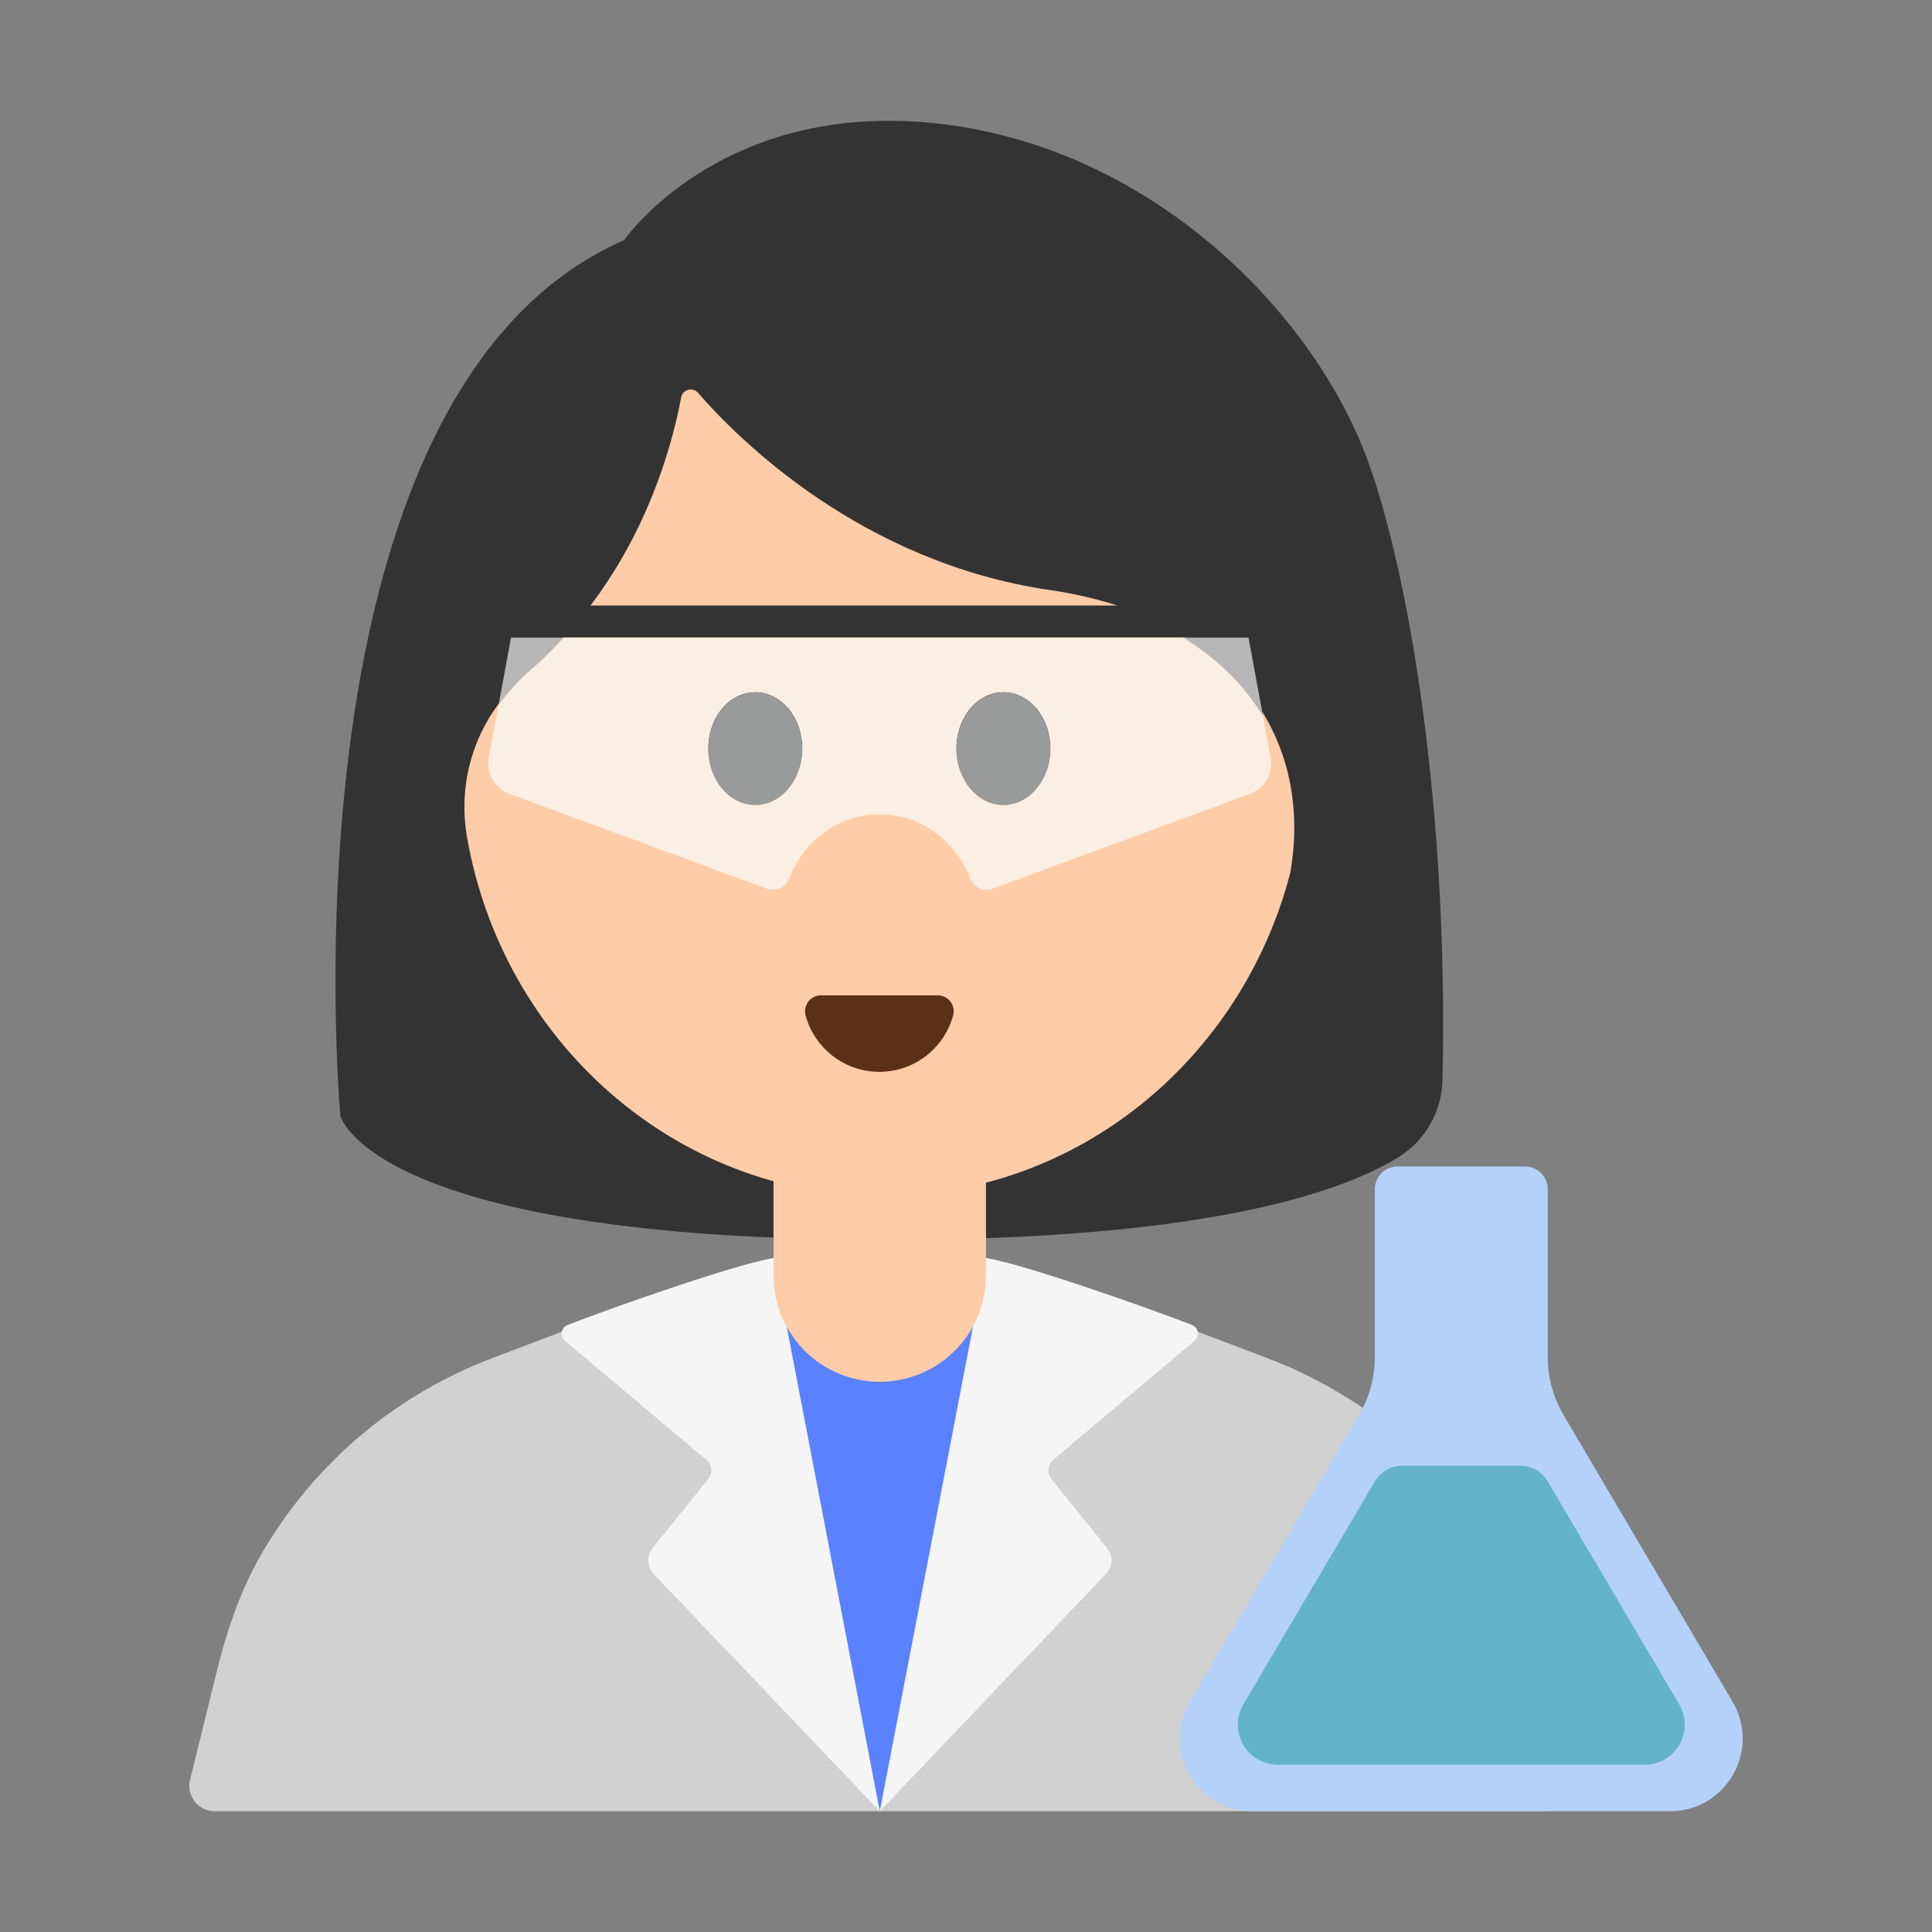 <?xml version="1.0" encoding="UTF-8"?><svg id="Layer_1" xmlns="http://www.w3.org/2000/svg" viewBox="0 0 40 40"><rect x="0" y="0" width="40" height="40" fill="#808080" stroke="none"/><g><path d="m26.256,28.126l-4.218-1.603c-2.463-.936-5.183-.936-7.646,0l-4.218,1.603c-2.031.771-3.711,2.22-4.777,4.076-.437.761-.714,1.604-.923,2.456l-.539,2.191c-.082.331.169.651.51.651h27.541c.341,0,.592-.32.51-.651l-.539-2.191c-.21-.852-.486-1.695-.923-2.456-1.065-1.855-2.746-3.304-4.777-4.076Z" fill="#d1d1d1"/><polygon points="15.639 27.025 21.103 27.025 18.215 37.5 15.639 27.025" fill="#5a81ff"/><path d="m16.016,26.049l2.199,11.451-4.687-4.918c-.138-.145-.147-.369-.022-.525l1.156-1.433c.098-.122.081-.3-.039-.401l-2.924-2.461c-.113-.095-.086-.276.052-.33.858-.335,3.498-1.268,4.264-1.383Z" fill="#f5f5f5"/><path d="m20.417,26.049l-2.202,11.451,4.687-4.918c.138-.145.147-.369.022-.525l-1.156-1.433c-.098-.122-.081-.3.039-.401l2.924-2.461c.113-.095.086-.276-.052-.33-.858-.335-3.495-1.268-4.261-1.383Z" fill="#f5f5f5"/><path d="m35.871,35.231l-3.499-5.933c-.215-.364-.328-.779-.328-1.202v-3.477c0-.258-.209-.468-.468-.468h-2.644c-.258,0-.468.209-.468.468v3.477c0,.423-.113.838-.328,1.202l-3.499,5.933c-.592,1.003.132,2.269,1.296,2.269h8.641c1.164,0,1.888-1.266,1.296-2.269Z" fill="#b4d1fa"/><path d="m32.043,30.67l2.722,4.615c.326.553-.073,1.251-.715,1.251h-7.591c-.642,0-1.041-.698-.715-1.251l2.722-4.615c.118-.2.333-.323.565-.323h2.446c.232,0,.447.123.565.323Z" fill="#62b3c9"/><g><path d="m7.047,23.103s-1.361-14.961,5.874-18.131c0,0,1.989-2.883,6.428-2.421,4.439.461,7.829,3.88,8.965,6.976.846,2.306,1.683,7.188,1.55,12.844-.015.657-.368,1.259-.93,1.6-1.225.744-4.063,1.698-10.566,1.698-10.666,0-11.322-2.565-11.322-2.565Z" fill="#333"/><path d="m21.732,12.216c-3.916-.576-6.463-3.142-7.279-4.081-.111-.128-.32-.072-.351.094-.19,1.027-.865,3.639-3.012,5.532,0,0-.36.272-.764.808-.593.787-.826,1.789-.658,2.756.733,4.227,4.305,7.435,8.603,7.435,4.04,0,7.438-2.834,8.442-6.685.499-2.86-1.252-5.311-4.982-5.86Z" fill="#ffcca8"/><g><ellipse cx="15.637" cy="15.479" rx=".973" ry="1.167"/><ellipse cx="20.774" cy="15.479" rx=".973" ry="1.167"/></g><path d="m19.417,20.608c.218,0,.373.209.315.42-.184.67-.798,1.163-1.526,1.163s-1.342-.493-1.526-1.163c-.058-.21.097-.42.315-.42h2.422Z" fill="#5c2f17"/></g><path d="m16.016,22.235h4.397v4.174c0,1.214-.985,2.199-2.199,2.199h0c-1.214,0-2.199-.985-2.199-2.199v-4.174h0Z" fill="#ffcca8"/></g><g><path d="m26.152,14.837l-.303-1.636h-1.356c.722.44,1.277.994,1.659,1.636Z" fill="#b6b6b6"/><path d="m11.09,13.783c.211-.186.397-.384.581-.582h-1.091l.123-.663-.382,2.061s.003-.006.005-.008c.404-.536.764-.808.764-.808Z" fill="#b6b6b6"/><path d="m10.538,16.433l5.337,1.965c.182.067.391-.017.462-.205.299-.782,1.026-1.334,1.877-1.334s1.578.553,1.877,1.334c.072.188.281.272.462.205l5.337-1.965c.299-.11.476-.434.415-.76l-.155-.835c-.382-.642-.936-1.196-1.659-1.636h-12.822c-.184.198-.37.395-.581.582,0,0-.36.272-.764.808-.002.003-.003.006-.005.008l-.199,1.074c-.06.327.116.65.415.76Zm10.236-2.1c.537,0,.973.523.973,1.167s-.436,1.167-.973,1.167-.973-.523-.973-1.167.436-1.167.973-1.167Zm-5.137,0c.537,0,.973.523.973,1.167s-.436,1.167-.973,1.167-.973-.523-.973-1.167.436-1.167.973-1.167Z" fill="#fbeee2"/><ellipse cx="15.637" cy="15.501" rx=".973" ry="1.167" fill="#999a9a"/><path d="m20.774,16.668c.537,0,.973-.523.973-1.167s-.436-1.167-.973-1.167-.973.523-.973,1.167.436,1.167.973,1.167Z" fill="#999a9a"/><polygon points="25.848 13.197 10.578 13.197 10.708 12.537 25.728 12.537 25.848 13.197" fill="#333"/></g><rect width="40" height="40" fill="none"/></svg>